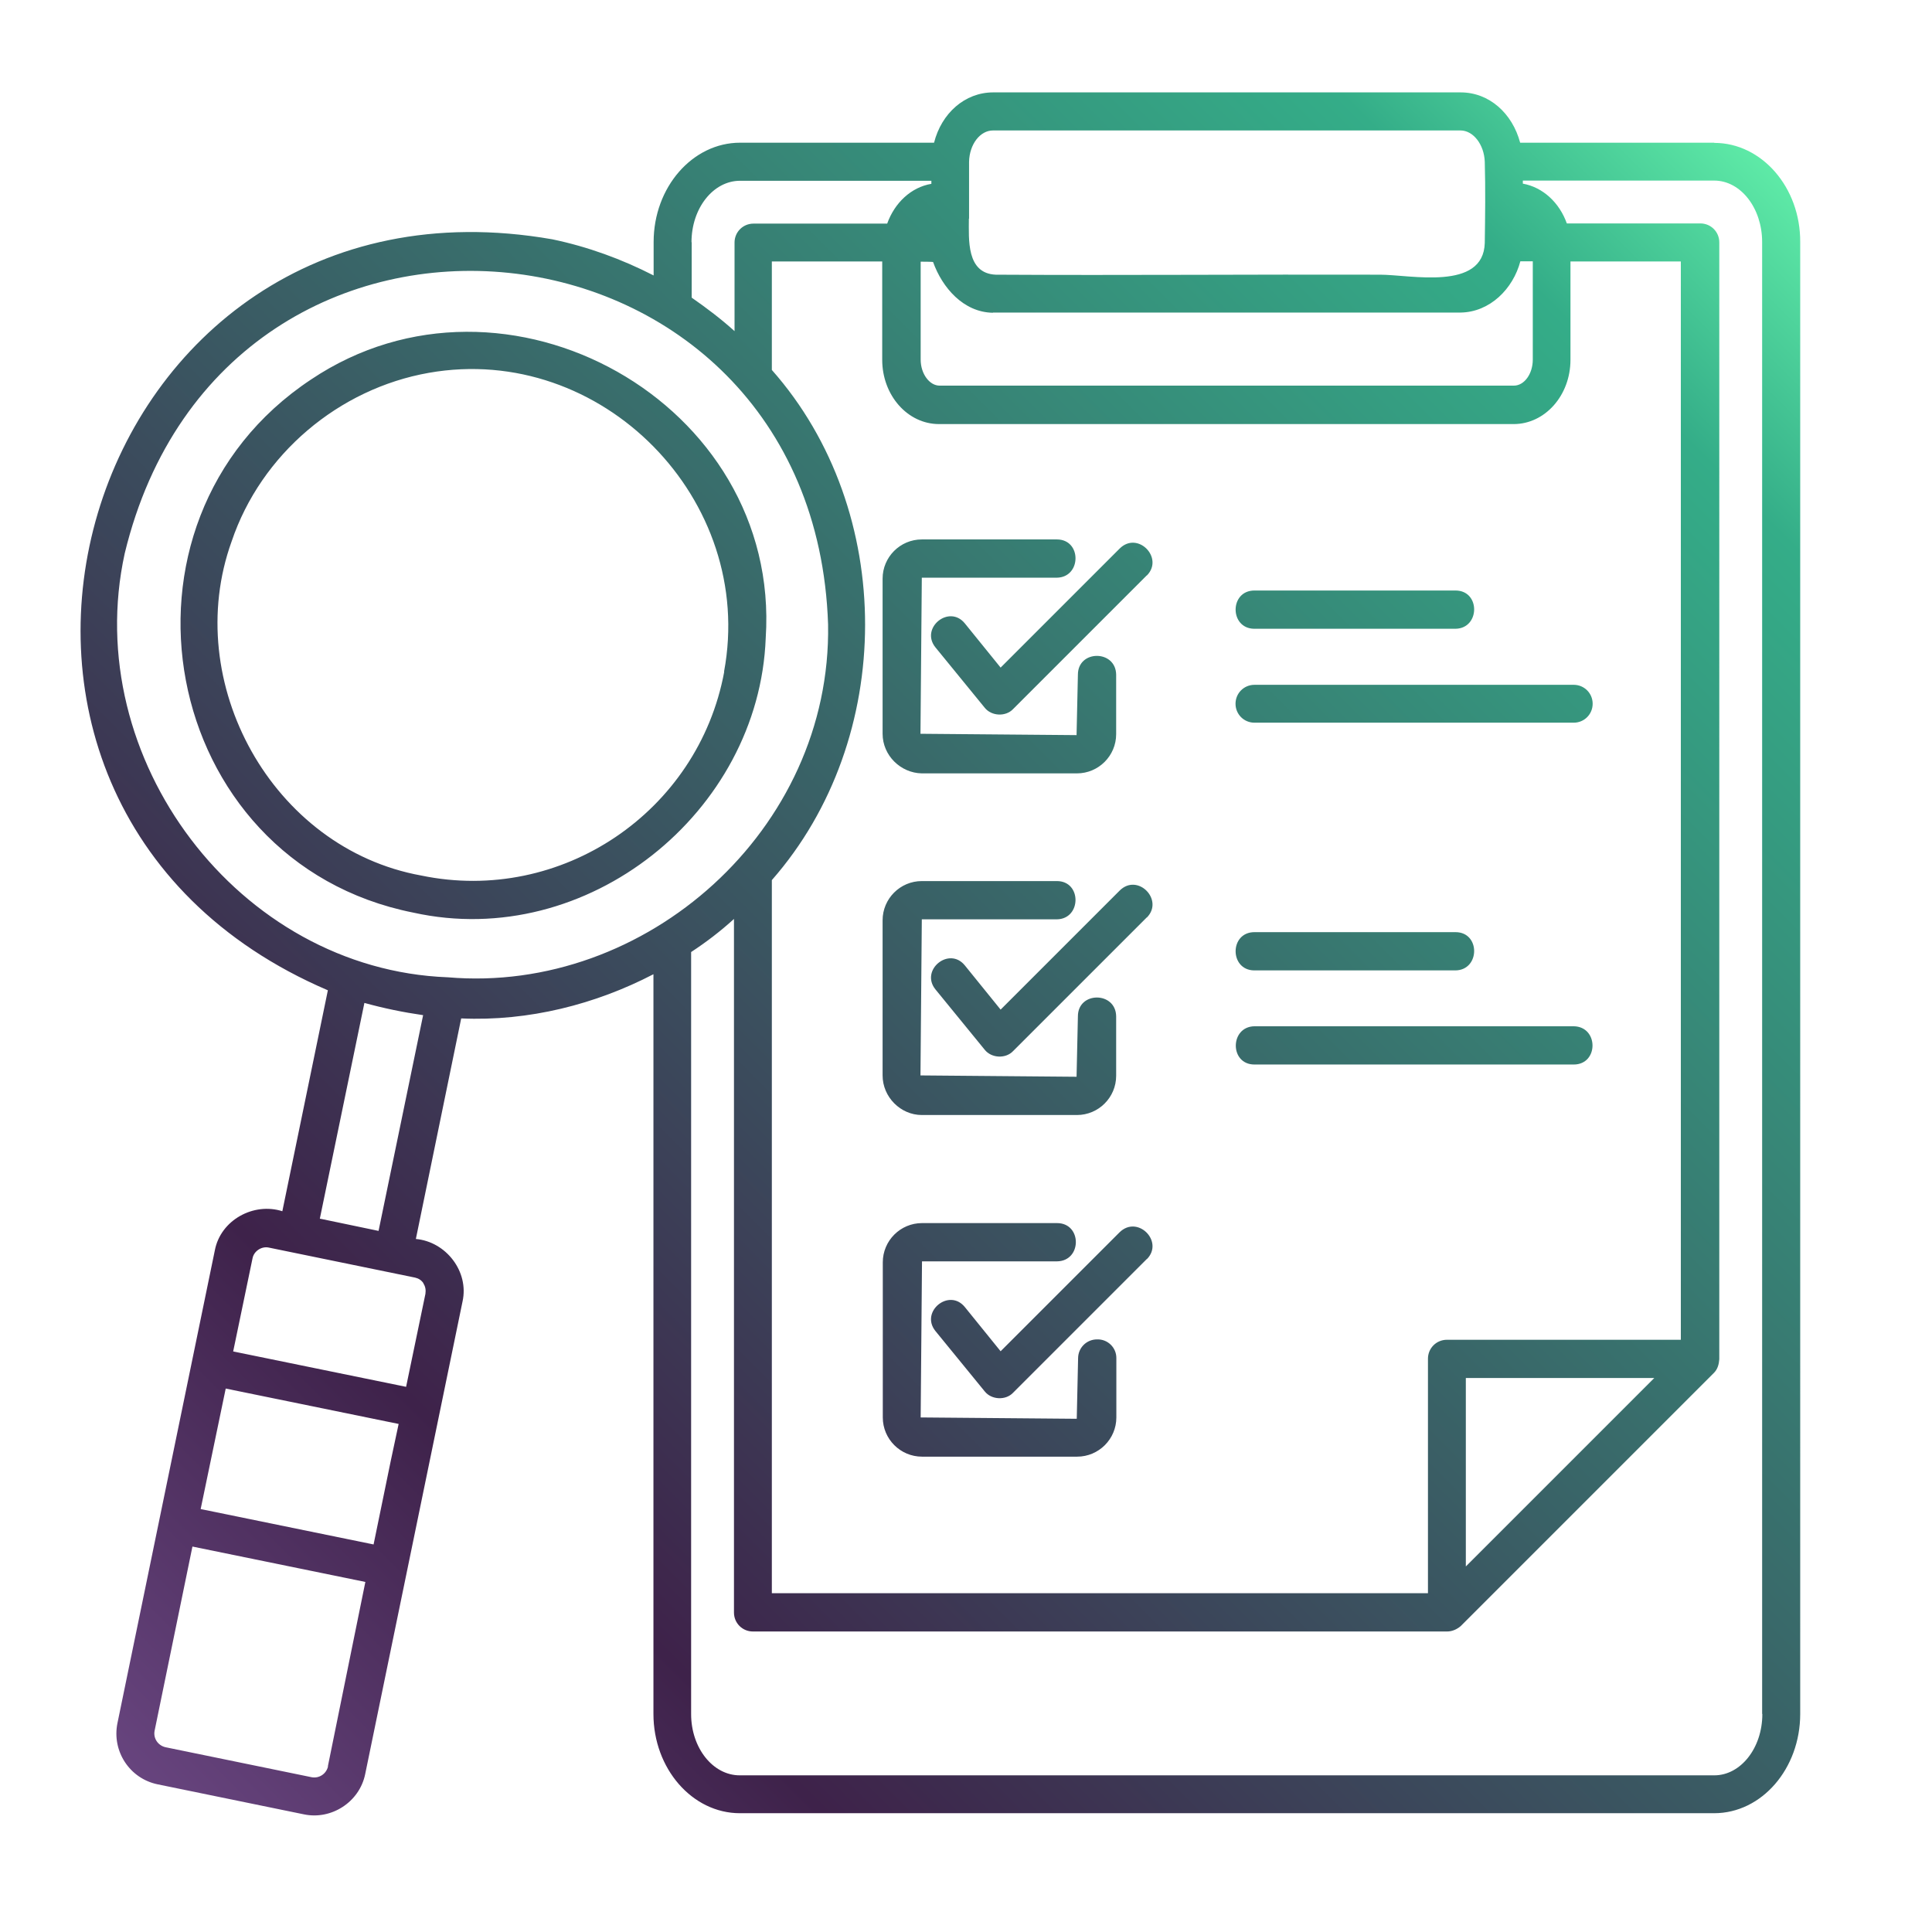 <?xml version="1.0" encoding="UTF-8"?>
<svg id="Layer_1" data-name="Layer 1" xmlns="http://www.w3.org/2000/svg" xmlns:xlink="http://www.w3.org/1999/xlink" viewBox="0 0 101 101">
  <defs>
    <style>
      .cls-1 {
        fill: url(#New_Gradient_Swatch);
      }
    </style>
    <linearGradient id="New_Gradient_Swatch" data-name="New Gradient Swatch" x1="10.76" y1="4.86" x2="95.5" y2="89.6" gradientTransform="translate(0 101.28) scale(1 -1)" gradientUnits="userSpaceOnUse">
      <stop offset="0" stop-color="#67447e"/>
      <stop offset=".2" stop-color="#3e224a"/>
      <stop offset=".89" stop-color="#34ad88"/>
      <stop offset="1" stop-color="#5eeaa7"/>
    </linearGradient>
  </defs>
  <path class="cls-1" d="m89.62,7.46h-10.15c-.41-1.54-1.62-2.63-3.11-2.63h-24.44c-1.48,0-2.7,1.09-3.09,2.63h-10.14c-2.49,0-4.52,2.33-4.52,5.19v1.75c-1.66-.85-3.43-1.5-5.3-1.89C4.15,8.19-5.85,41.92,17.14,51.77l-2.38,11.55c-1.5-.48-3.23.46-3.53,2.05l-5.09,24.71c-.3,1.47.64,2.9,2.1,3.2l7.65,1.57c1.43.3,2.9-.64,3.2-2.1l5.09-24.71c.35-1.57-.87-3.13-2.44-3.27l2.37-11.53c3.53.16,7.03-.74,10.05-2.31v38.67c0,2.86,2.03,5.19,4.52,5.19h50.93c2.49,0,4.5-2.33,4.5-5.19V12.66c.02-2.86-2.01-5.19-4.49-5.19h0Zm-38.96,3.97v-2.97c.02-.92.58-1.64,1.25-1.64h24.44c.67,0,1.24.74,1.27,1.64.04,1.41.02,2.83,0,4.24-.07,2.53-3.89,1.66-5.47,1.66-6.69-.02-13.4.04-20.1,0-1.54-.07-1.4-1.85-1.4-2.93h0Zm1.25,4.91h24.44c1.54-.02,2.75-1.24,3.13-2.68h.65v5.14c0,.74-.44,1.36-.99,1.36h-30.02c-.53,0-.99-.62-.99-1.36v-5.12s.65,0,.65.02c.48,1.34,1.59,2.63,3.13,2.65Zm23.73,53.7c-.55,0-.99.44-.99.99v12.26h-34.3v-37.28c6.48-7.38,6.52-19.3,0-26.67v-5.67h5.77v5.14c0,1.85,1.32,3.36,2.97,3.36h30.04c1.64,0,2.97-1.5,2.97-3.36v-5.14h5.77v56.37h-12.24Zm10.84,2l-9.85,9.85v-9.85h9.85ZM36.15,12.66c0-1.77,1.13-3.21,2.54-3.21h10v.16c-1.06.18-1.92.99-2.31,2.08h-6.99c-.55,0-.99.44-.99.99v4.63c-.71-.64-1.45-1.2-2.24-1.75v-2.9Zm-19,79.68c-.09.39-.46.64-.85.57l-7.65-1.57c-.39-.09-.64-.46-.57-.85l1.98-9.64,9.04,1.85-1.96,9.64Zm3.28-15.98l-.9,4.38-9.04-1.85,1.31-6.3,9.04,1.85-.41,1.92Zm1.7-9.27c.11.16.14.35.11.55l-1.01,4.86-9.04-1.85,1.01-4.86c.07-.39.48-.65.85-.57l7.65,1.57c.18.04.34.14.44.3Zm-2.33-2.74l-2.97-.62-.11-.02,2.33-11.28c1.01.28,2.03.49,3.07.64l-2.33,11.28Zm3.6-13.26c-10.93-.42-19.23-11.43-16.88-22.16,5.28-21.83,36.03-18.51,36.77,3.71.19,10.75-9.54,19.34-19.88,18.45Zm68.73,38.52c0,1.77-1.13,3.2-2.51,3.2h-50.95c-1.4,0-2.54-1.43-2.54-3.2v-39.84c.78-.51,1.54-1.09,2.24-1.73v36.26c0,.55.44.99.99.99h36.29c.26,0,.51-.11.71-.28l13.24-13.24c.19-.19.26-.44.28-.71V12.67c0-.55-.44-.99-.99-.99h-6.98c-.39-1.09-1.25-1.89-2.3-2.08v-.16h10c1.4,0,2.51,1.45,2.51,3.21v76.94Zm-45.99-51.25v-8.11c0-1.13.92-2.05,2.05-2.05h7.06c1.31,0,1.29,1.98,0,2h-7.06l-.07,8.16,8.16.07.07-3.16c0-1.31,1.98-1.31,2,0v3.11c0,1.13-.92,2.05-2.05,2.05h-8.11c-1.11-.02-2.05-.94-2.05-2.07h0Zm13.81-8.28l-6.99,6.99c-.39.41-1.13.37-1.48-.07l-2.58-3.16c-.81-1.01.72-2.26,1.54-1.25l1.87,2.31,6.22-6.22c.94-.94,2.33.48,1.43,1.4h0Zm-13.81,26.14v-8.11c0-1.13.92-2.05,2.05-2.05h7.06c1.31,0,1.29,1.98,0,2h-7.06l-.07,8.16,8.16.07.07-3.16c0-1.31,1.98-1.31,2,0v3.11c0,1.13-.92,2.05-2.05,2.05h-8.11c-1.11,0-2.05-.94-2.05-2.07h0Zm13.81-8.26l-6.99,6.99c-.39.41-1.13.37-1.48-.07l-2.58-3.16c-.81-1.01.72-2.26,1.54-1.25l1.87,2.31,6.22-6.22c.94-.94,2.33.48,1.43,1.4h0Zm-1.59,23.03v3.11c0,1.13-.92,2.05-2.05,2.05h-8.11c-1.13,0-2.05-.92-2.05-2.05v-8.11c0-1.13.92-2.05,2.05-2.05h7.06c1.31,0,1.31,1.98,0,2h-7.06l-.07,8.16,8.16.07.07-3.16c0-.55.44-.99.99-.99.55-.02,1.01.42,1.01.97h0Zm1.59-5.17l-6.99,6.99c-.39.41-1.13.37-1.48-.07l-2.58-3.16c-.81-1.01.72-2.26,1.54-1.25l1.87,2.31,6.22-6.22c.94-.92,2.33.48,1.43,1.4h0Zm5.63-34.95h10.51c1.31,0,1.29,1.98,0,2h-10.53c-1.29-.02-1.29-2,.02-2Zm17.68,5.92c0,.55-.44.99-.99.99h-16.69c-.55,0-.99-.44-.99-.99s.44-.99.99-.99h16.69c.55,0,.99.44.99.99Zm-17.68,11.94h10.51c1.31,0,1.29,1.98,0,2h-10.53c-1.29-.02-1.29-2,.02-2h0Zm16.69,6.92h-16.69c-1.31,0-1.29-1.98,0-2h16.69c1.31.02,1.31,2,0,2ZM16.26,19.84c-11.25,7.45-7.98,25.22,5.35,27.87,9.09,2.01,18.08-5.24,18.42-14.36.81-12.29-13.6-20.33-23.77-13.51Zm21.6,15.28c-1.36,7.33-8.53,12.17-15.84,10.65-7.79-1.41-12.57-10.1-9.91-17.47,1.54-4.56,5.6-7.98,10.31-8.81,9.04-1.59,17.11,6.64,15.43,15.63h0Z"/>
</svg>